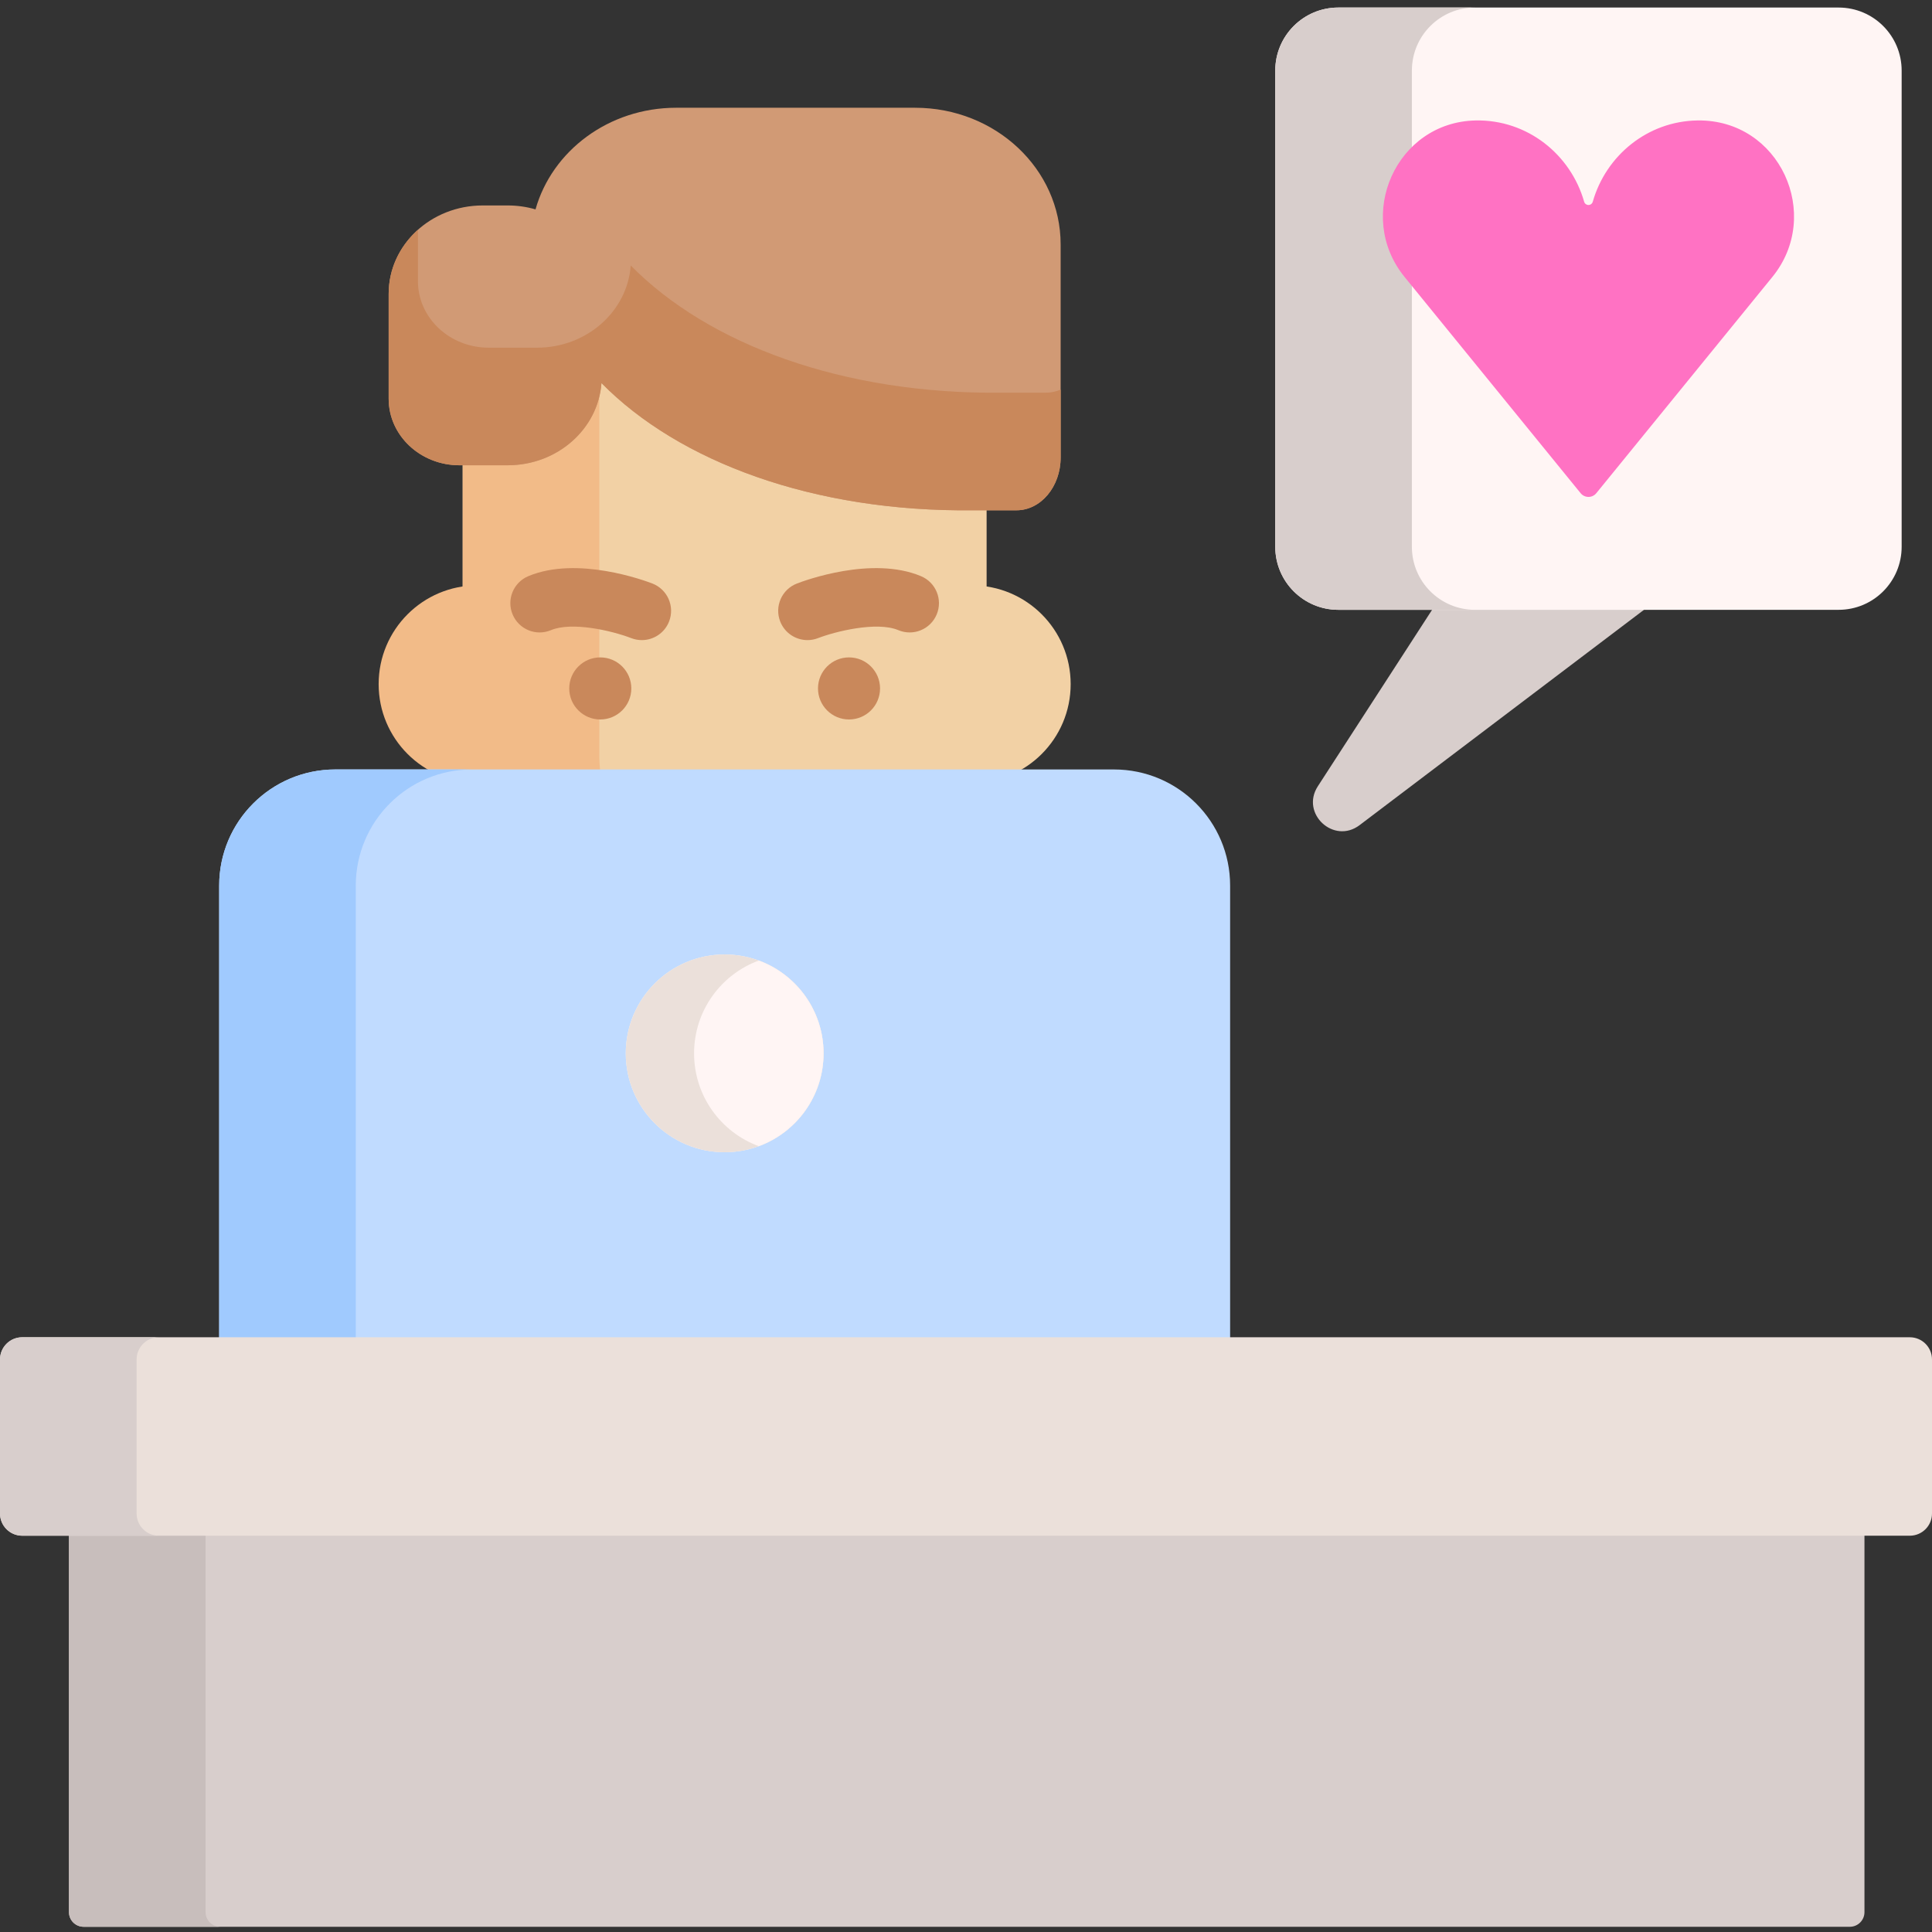 <svg height="512pt" viewBox="0 -2 512 512" width="512pt" xmlns="http://www.w3.org/2000/svg"><rect x="0" y="-2" width="512" height="512" fill="#333333" stroke="none"/><path d="m464.043 138.125-103.73 78.539c-6.848 5.195-15.742-3.07-11.078-10.289l44.191-68.25zm0 0" fill="#d8cecc"/><path d="m283.738 179.305c0 14.453-11.719 26.172-26.172 26.172-14.457 0-26.172-11.719-26.172-26.172 0-14.453 11.715-26.172 26.172-26.172 14.453 0 26.172 11.719 26.172 26.172zm0 0" fill="#f2d1a5"/><path d="m238.996 53.781h-93.914c-12.406 0-22.465 10.059-22.465 22.465v121.703c0 37.578 52.223 68.043 69.422 68.047 17.199-.004 69.422-30.469 69.422-68.047v-121.703c0-12.406-10.059-22.465-22.465-22.465zm0 0" fill="#f2d1a5"/><path d="m210.141 260.645c-7.312 3.445-13.797 5.348-18.102 5.348-17.203 0-69.418-30.465-69.418-68.043v-121.699c0-12.41 10.055-22.465 22.457-22.465h36.203c-12.402 0-22.457 10.055-22.457 22.465v121.699c0 28.188 29.367 52.371 51.316 62.695zm0 0" fill="#f2bb88"/><path d="m242.52 26.555h-63.324c-17.879 0-32.906 11.43-37.277 26.934-2.332-.68-4.812-1.043-7.383-1.043h-6.605c-13.77 0-24.934 10.484-24.934 23.422v27.805c0 9.738 8.402 17.633 18.766 17.633h12.773c13.18 0 23.965-9.613 24.863-21.785 20.543 20.879 56.238 34.188 98.441 33.711h11.516c6.477 0 11.727-6.262 11.727-13.988v-56.461c0-20.008-17.266-36.227-38.562-36.227zm0 0" fill="#d19a75"/><path d="m281.082 101.254v17.988c0 7.727-5.246 13.992-11.719 13.992h-11.523c-42.207.469-77.902-12.836-98.445-33.719-.891 12.176-11.68 21.785-24.855 21.785h-12.777c-10.363 0-18.762-7.895-18.762-17.629v-27.805c0-6.68 2.977-12.711 7.758-16.965v13.613c0 9.734 8.398 17.629 18.762 17.629h12.777c13.176 0 23.965-9.609 24.855-21.785 20.543 20.883 56.238 34.188 98.445 33.711h11.523c1.383 0 2.719-.289 3.961-.816zm0 0" fill="#c9885b"/><path d="m152.688 179.301c0 14.453-11.719 26.172-26.172 26.172-14.457 0-26.172-11.719-26.172-26.172 0-14.457 11.715-26.172 26.172-26.172 14.453 0 26.172 11.715 26.172 26.172zm0 0" fill="#f2bb88"/><g fill="#c9885b"><path d="m167.305 180.441c0 4.543-3.684 8.227-8.227 8.227-4.539 0-8.223-3.684-8.223-8.227 0-4.539 3.684-8.223 8.223-8.223 4.543 0 8.227 3.684 8.227 8.223zm0 0"/><path d="m172.895 152.641c-2-.773-19.895-7.402-32.891-1.949-3.949 1.656-5.812 6.203-4.152 10.152 1.656 3.953 6.203 5.812 10.152 4.156 5.484-2.301 15.965.074 21.289 2.113.922.355 1.867.523 2.797.523 3.109 0 6.043-1.883 7.234-4.957 1.547-3.996-.438-8.488-4.43-10.039zm0 0"/><path d="m233.223 180.441c0 4.543-3.68 8.227-8.223 8.227s-8.223-3.684-8.223-8.227c0-4.539 3.68-8.223 8.223-8.223s8.223 3.684 8.223 8.223zm0 0"/><path d="m244.074 150.691c-13-5.453-30.891 1.176-32.887 1.953-3.996 1.547-5.98 6.039-4.434 10.035 1.191 3.074 4.129 4.957 7.238 4.957.934 0 1.879-.168 2.801-.527 4.461-1.727 15.535-4.52 21.281-2.109 3.957 1.656 8.5-.203 10.156-4.156 1.656-3.949-.203-8.496-4.156-10.152zm0 0"/></g><path d="m487.25 159.609h-132.59c-9.227 0-16.707-7.48-16.707-16.707v-126.195c0-9.227 7.48-16.707 16.707-16.707h132.59c9.23 0 16.707 7.48 16.707 16.707v126.195c0 9.227-7.48 16.707-16.707 16.707zm0 0" fill="#fff5f4"/><path d="m325.996 365.637h-267.91v-132.949c0-16.992 13.777-30.773 30.773-30.773h206.363c16.992 0 30.773 13.781 30.773 30.773zm0 0" fill="#c0dbff"/><path d="m218.246 277.152c0 14.473-11.734 26.203-26.207 26.203-14.473 0-26.203-11.73-26.203-26.203s11.73-26.207 26.203-26.207c14.473 0 26.207 11.734 26.207 26.207zm0 0" fill="#fff5f4"/><path d="m125.059 201.914c-16.996 0-30.773 13.781-30.773 30.773v132.953h-36.203v-132.953c0-16.992 13.777-30.773 30.773-30.773zm0 0" fill="#a0cafe"/><path d="m218.25 277.148c0 11.293-7.148 20.926-17.164 24.598-2.812 1.043-5.863 1.613-9.051 1.613-14.469 0-26.199-11.73-26.199-26.211 0-14.473 11.73-26.203 26.199-26.203 3.188 0 6.238.57 9.051 1.613 10.016 3.672 17.164 13.305 17.164 24.59zm0 0" fill="#ebe0da"/><path d="m218.25 277.148c0 11.293-7.148 20.926-17.164 24.598-10.012-3.672-17.148-13.305-17.148-24.598 0-11.285 7.137-20.918 17.148-24.59 10.016 3.672 17.164 13.305 17.164 24.59zm0 0" fill="#fff5f4"/><path d="m490.223 508.617h-468.066c-2.141 0-3.879-1.738-3.879-3.879v-116.629h475.824v116.629c0 2.141-1.734 3.879-3.879 3.879zm0 0" fill="#d8cecc"/><path d="m58.359 508.617h-36.203c-2.141 0-3.879-1.738-3.879-3.879v-116.629h36.203v116.629c0 2.141 1.738 3.879 3.879 3.879zm0 0" fill="#c8bebc"/><path d="m506.117 404.98h-500.23c-3.25 0-5.883-2.637-5.883-5.883v-40.824c0-3.25 2.633-5.883 5.883-5.883h500.23c3.25 0 5.883 2.633 5.883 5.883v40.824c0 3.246-2.633 5.883-5.883 5.883zm0 0" fill="#ebe0da"/><path d="m42.09 404.98h-36.203c-3.25 0-5.887-2.641-5.887-5.887v-40.816c0-3.25 2.637-5.887 5.887-5.887h36.203c-3.25 0-5.887 2.637-5.887 5.887v40.816c0 3.246 2.637 5.887 5.887 5.887zm0 0" fill="#d8cecc"/><path d="m390.871 159.609h-36.207c-9.227 0-16.703-7.48-16.703-16.707v-126.195c0-9.227 7.477-16.707 16.703-16.707h36.207c-9.227 0-16.707 7.48-16.707 16.707v126.195c0 9.227 7.48 16.707 16.707 16.707zm0 0" fill="#d8cecc"/><path d="m449.887 29.922c-13.266.172-24.297 9.309-27.781 21.523-.148.52-.609.883-1.148.883-.539 0-1-.363-1.148-.883-3.566-12.5-15.035-21.797-28.766-21.52-21.004.418-32.074 25.191-18.812 41.48l46.652 57.297c1.07 1.316 3.082 1.316 4.152 0l46.652-57.297c13.402-16.461 1.98-41.77-19.801-41.484zm0 0" fill="#ff72c3"/></svg>